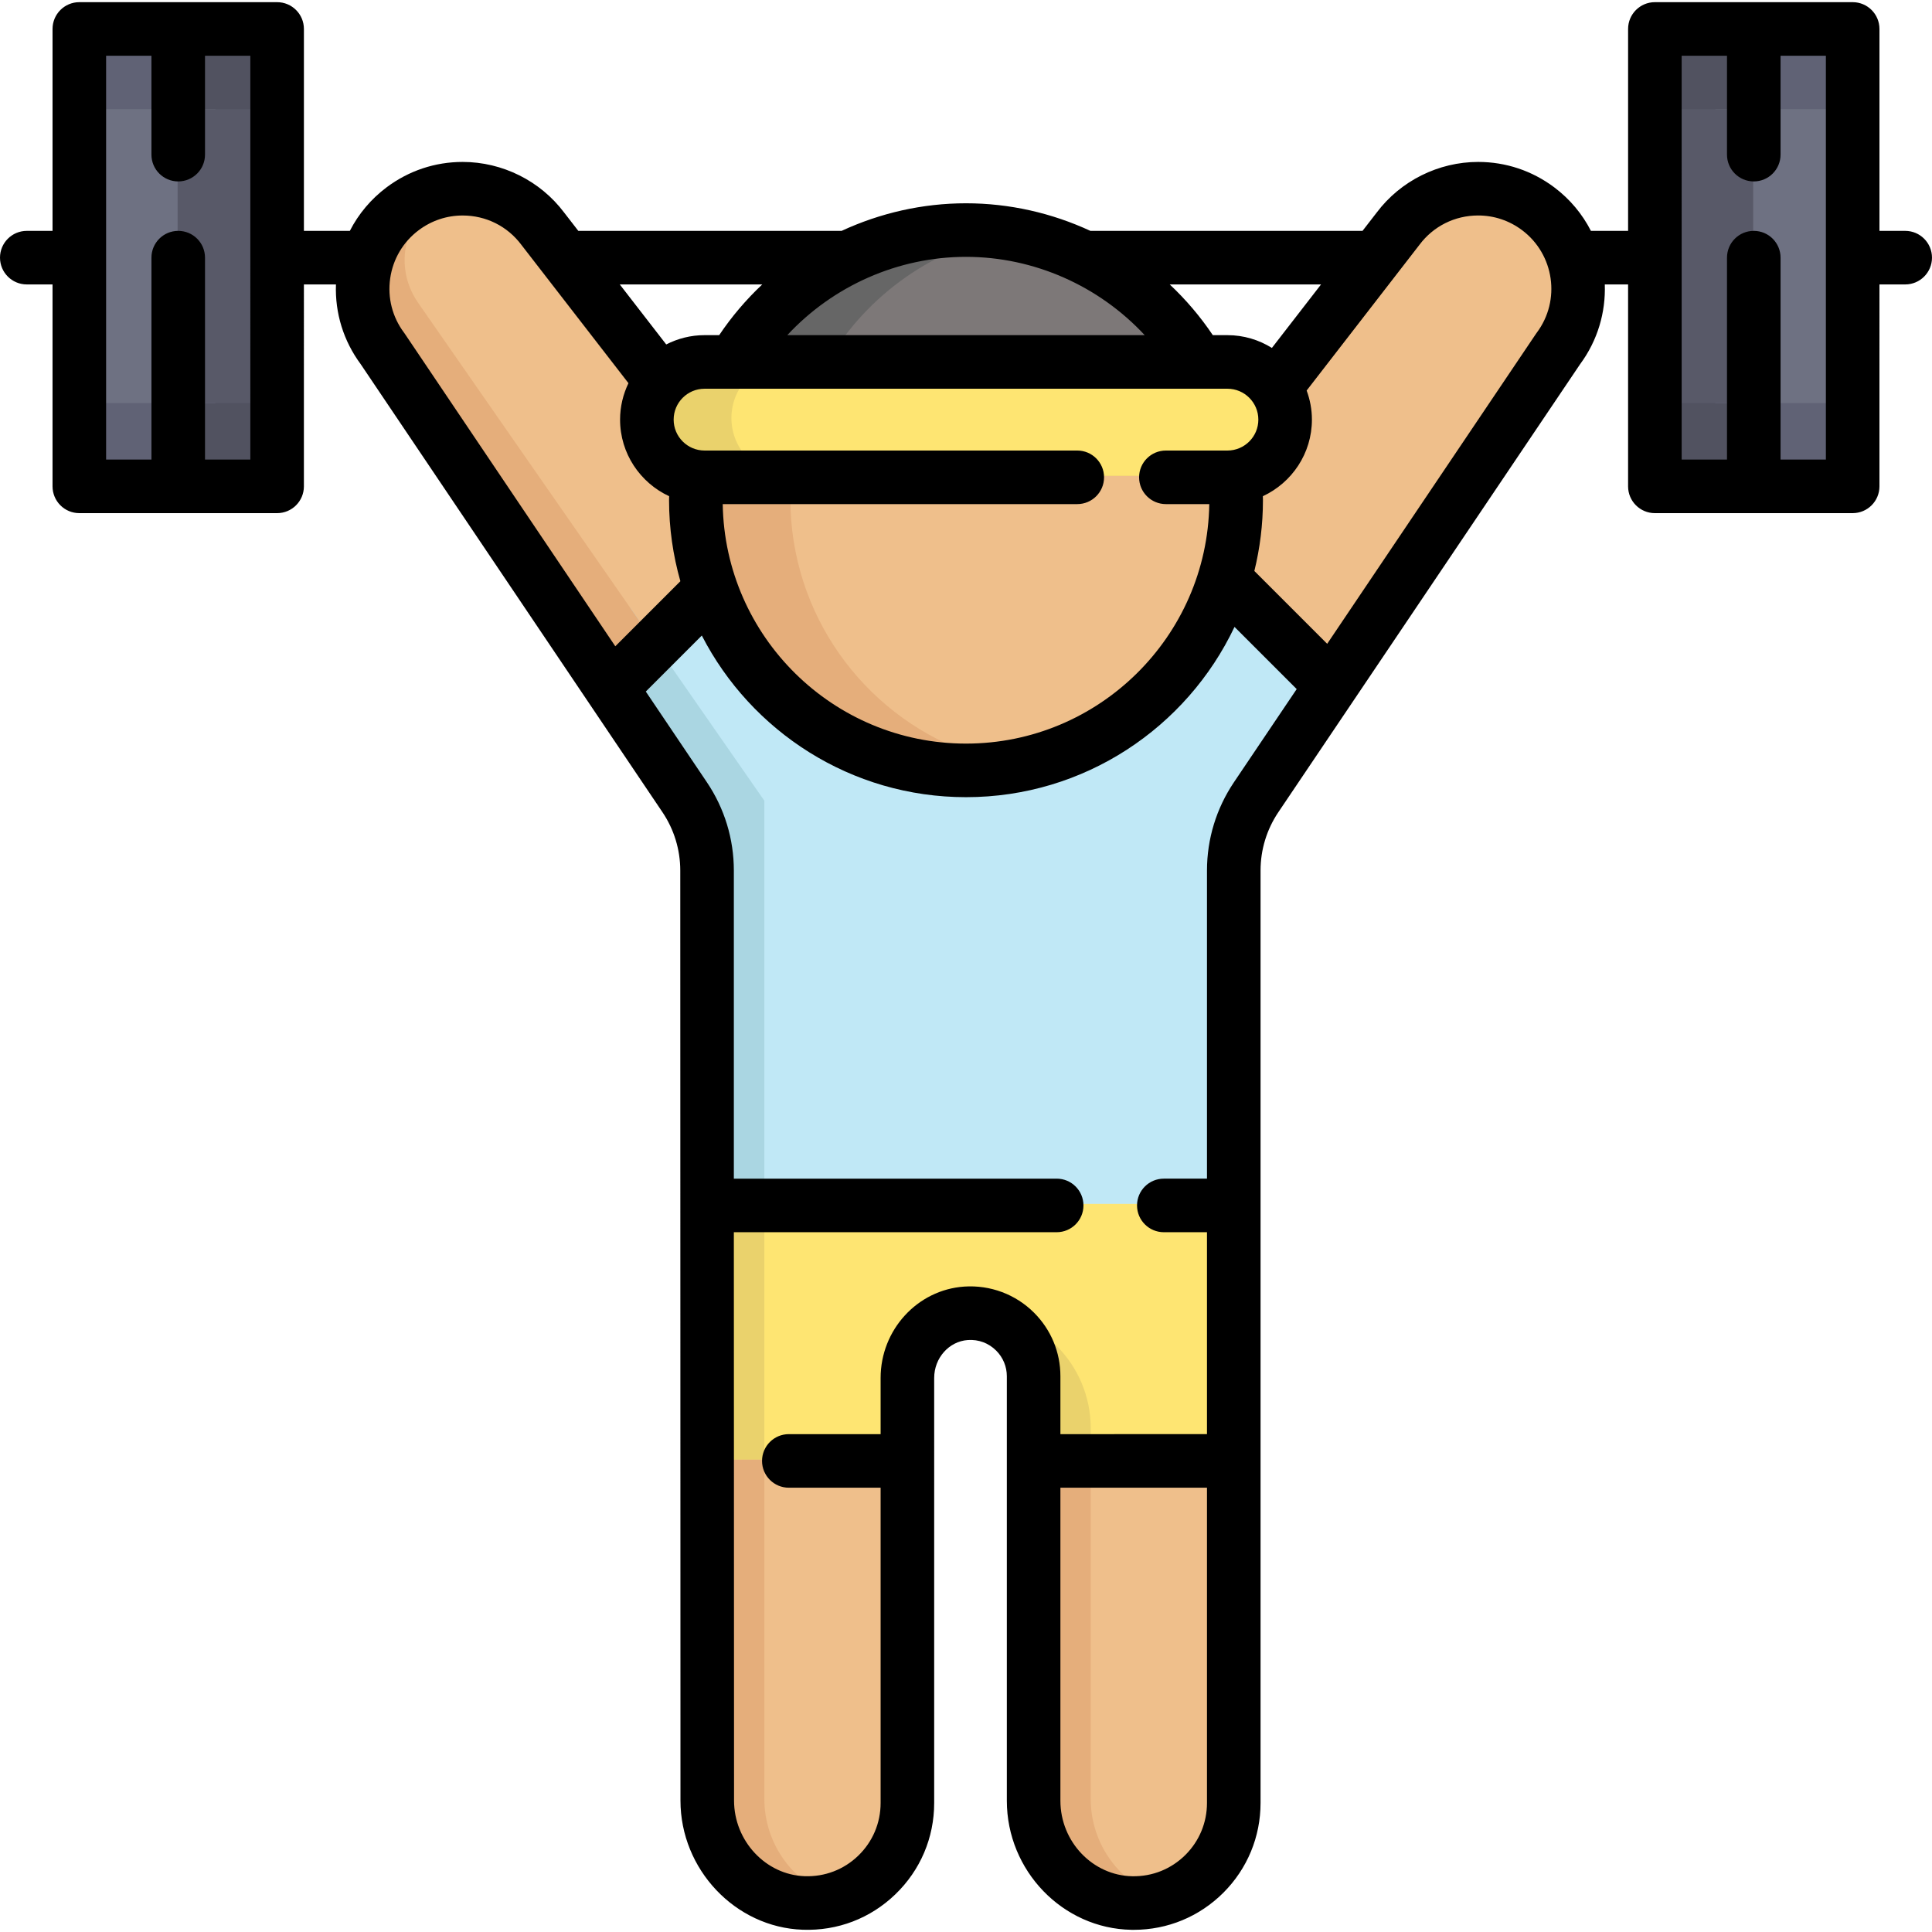 <?xml version="1.0" encoding="iso-8859-1"?>
<!-- Generator: Adobe Illustrator 19.0.0, SVG Export Plug-In . SVG Version: 6.00 Build 0)  -->
<svg version="1.1" id="Layer_1" xmlns="http://www.w3.org/2000/svg" xmlns:xlink="http://www.w3.org/1999/xlink" x="0px" y="0px"
	 viewBox="0 0 512.001 512.001" style="enable-background:new 0 0 512.001 512.001;" xml:space="preserve">
<g>
	<path style="fill:#EFBF8B;" d="M240.315,386.752v90.641c0,14.972-12.395,27.05-27.487,26.504
		c-14.371-0.502-25.554-12.755-25.554-27.138v-57.245l-0.033-32.762h0.033l36.901-30.403L240.315,386.752z"/>
	<path style="fill:#EFBF8B;" d="M326.806,386.752v90.641c0,7.328-2.97,13.956-7.764,18.761c-4.914,4.892-11.718,7.885-19.231,7.754
		c-14.557-0.24-26.046-12.537-26.046-27.105v-90.051l31.222-26.035L326.806,386.752z"/>
</g>
<g>
	<path style="fill:#E5AE7B;" d="M202.563,476.759v-90.007l17.461-17.032l-8.216-6.9l-24.535,23.93v90.007
		c0,14.382,11.183,26.635,25.554,27.138c3.016,0.109,5.922-0.294,8.646-1.115C210.443,499.399,202.563,488.83,202.563,476.759z"/>
	<path style="fill:#E5AE7B;" d="M289.054,476.759v-90.007l17.461-17.032l-8.216-6.9l-24.535,23.93v90.007
		c0,14.382,11.183,26.635,25.554,27.138c3.016,0.109,5.922-0.294,8.646-1.115C296.934,499.399,289.054,488.83,289.054,476.759z"/>
</g>
<path style="fill:#FEE572;" d="M326.806,319.044v67.707h-53.041V364.31c0-4.619-1.878-8.791-4.903-11.816
	c-2.785-2.785-6.53-4.587-10.68-4.871c-0.764-0.055-1.54-0.055-2.326,0c-8.835,0.612-15.54,8.267-15.54,17.134v21.994h-53.074
	l-0.022-27.05v-40.657h0.055l15.289-7.633l60.926-30.414L326.806,319.044z"/>
<polygon style="fill:#EAD26C;" points="202.563,311.411 202.563,386.752 187.241,386.752 187.22,359.702 187.22,319.044 
	187.274,319.044 "/>
<path style="fill:#C0E8F6;" d="M352.633,181.314l-19.886,29.529c-3.877,5.744-5.941,12.526-5.941,19.449v88.751H187.22v-88.751
	c0-6.924-2.075-13.705-5.941-19.449l-19.548-29.027l0.754-0.502l4.499-20.279l8.758-39.434c9.697,28.022,48.771,33.81,80.102,33.81
	c32.281,0,84.197,2.348,93.119-27.007L352.633,181.314z"/>
<polygon style="fill:#606275;" points="55.998,7.263 55.998,128.481 20.867,128.481 20.867,67.872 20.867,7.263 "/>
<polygon style="fill:#515260;" points="73.286,67.872 73.286,128.481 47.076,128.481 47.076,7.263 73.286,7.263 "/>
<polygon style="fill:#606275;" points="490.822,67.872 490.822,128.481 454.598,128.481 454.598,7.263 490.822,7.263 "/>
<polygon style="fill:#515260;" points="464.612,7.263 464.612,128.481 438.403,128.481 438.403,67.872 438.403,7.263 "/>
<polygon style="fill:#6E7182;" points="490.822,67.872 490.822,106.814 454.598,106.814 454.598,28.929 490.822,28.929 "/>
<polygon style="fill:#585968;" points="464.612,28.929 464.612,106.814 438.403,106.814 438.403,67.872 438.403,28.929 "/>
<polygon style="fill:#6E7182;" points="20.867,67.872 20.867,106.814 57.09,106.814 57.09,28.929 20.867,28.929 "/>
<polygon style="fill:#585968;" points="47.076,28.929 47.076,106.814 73.286,106.814 73.286,67.872 73.286,28.929 "/>
<path style="fill:#EFBF8B;" d="M412.784,92.017l-60.15,89.297l-28.295-28.284c-8.922,29.354-36.213,50.715-68.494,50.715
	c-31.331,0-57.955-20.116-67.653-48.138l-25.707,25.707l-0.754,0.502l-60.489-89.8c-5.384-7.186-6.563-16.217-3.975-24.145
	c1.627-5.002,4.772-9.577,9.304-12.974c4.772-3.571,10.353-5.296,15.878-5.296c8.07,0,16.042,3.669,21.251,10.626l5.919,7.644
	l25.434,32.86c-2.359,2.697,164.387,3.942,162.749,1.507l26.602-34.367l5.919-7.644c5.209-6.956,13.181-10.626,21.251-10.626
	c5.526,0,11.106,1.725,15.878,5.296c4.532,3.396,7.677,7.972,9.304,12.974C419.347,75.8,418.167,84.831,412.784,92.017z"/>
<path style="fill:#666666;" d="M317.36,95.501l-64.715,11.936l-58.316-11.936c7.087-11.86,17.506-21.503,29.955-27.629
	c9.523-4.685,20.225-7.317,31.56-7.317c11.336,0,22.038,2.632,31.56,7.317C299.854,73.998,310.272,83.641,317.36,95.501z"/>
<path style="fill:#E5AE7B;" d="M230.454,199.104c-27.007-10.243-46.205-36.354-46.205-66.954c0-2.097,0.087-4.172,0.273-6.214
	c0.666,0.098,1.343,0.142,2.031,0.142l65.395-11.19l73.175,11.19c0.699,0,1.376-0.044,2.042-0.142
	c0.186,2.042,0.273,4.117,0.273,6.214c0,30.599-19.198,56.71-46.205,66.954c-7.885,3.003-16.446,4.641-25.39,4.641
	S238.339,202.107,230.454,199.104z"/>
<path style="fill:#EFBF8B;" d="M327.527,132.15c0,30.599-19.187,56.71-46.194,66.954c-4.106,1.562-8.398,2.752-12.832,3.538
	c-4.434-0.775-8.726-1.977-12.832-3.538h-0.011c-27.007-10.243-46.205-36.354-46.205-66.954c0-2.097,0.087-4.172,0.273-6.214
	c0.666,0.098,1.354,0.142,2.042,0.142l54.537-14.415l58.916,14.415c0.688,0,1.365-0.044,2.031-0.142
	C327.439,127.978,327.527,130.053,327.527,132.15z"/>
<path style="fill:#7D7878;" d="M317.447,95.501l-51.075,10.32l-46.838-10.32c10.451-17.495,28.153-30.163,48.957-33.832
	C289.294,65.338,306.996,78.006,317.447,95.501z"/>
<path style="fill:#EAD26C;" d="M175.054,100.732c2.785-3.211,6.913-5.231,11.499-5.231h7.775H317.36h7.764
	c4.215,0,8.038,1.715,10.811,4.477c0.688,0.688,1.31,1.442,1.867,2.261c1.638,2.435,2.61,5.384,2.61,8.551
	c0,7.754-5.766,14.153-13.247,15.147c-0.666,0.098-1.354,0.142-2.042,0.142H186.553c-0.688,0-1.365-0.044-2.031-0.142
	c-3.418-0.448-6.465-2.02-8.78-4.335c-2.763-2.774-4.477-6.596-4.477-10.811C171.265,106.945,172.695,103.429,175.054,100.732z"/>
<path style="fill:#FEE572;" d="M340.413,110.789c0,7.754-5.755,14.153-13.247,15.147c-0.666,0.098-1.343,0.142-2.042,0.142H209.126
	c-0.688,0-1.365-0.044-2.031-0.142c-3.418-0.448-6.465-2.02-8.78-4.335c-2.763-2.763-4.477-6.585-4.477-10.811
	c0-8.442,6.847-15.289,15.289-15.289h115.998c4.226,0,8.048,1.715,10.811,4.477C338.709,102.752,340.413,106.574,340.413,110.789z"
	/>
<path style="fill:#AAD6E2;" d="M202.563,212.198v106.847H187.22v-88.751c0-6.924-2.075-13.705-5.941-19.449l-19.548-29.027
	l0.754-0.502l4.499-20.279L202.563,212.198z"/>
<path style="fill:#E5AE7B;" d="M173.46,170.339l-10.975,10.975l-0.754,0.502l-60.489-89.8c-5.384-7.186-6.563-16.217-3.975-24.145
	c1.627-5.002,4.772-9.577,9.304-12.974c4.772-3.571,10.353-5.296,15.878-5.296c-13.574,3.265-19.624,19.166-11.652,30.632
	L173.46,170.339z"/>
<path style="fill:#EAD26C;" d="M289.054,378.496v8.256h-15.289V364.31c0-4.619-1.878-8.791-4.903-11.816
	c-2.785-2.785-6.53-4.587-10.68-4.871l0,0C275.232,347.623,289.054,361.446,289.054,378.496z"/>
<path d="M504.902,61.183h-6.825V7.672c0-3.92-3.178-7.098-7.098-7.098h-52.419c-3.92,0-7.098,3.178-7.098,7.098v53.511h-9.85
	c-2.256-4.412-5.52-8.391-9.747-11.558c-5.868-4.391-12.829-6.712-20.132-6.712c-10.528,0-20.578,5.016-26.895,13.419l-3.756,4.851
	h-72.113c-10.209-4.729-21.441-7.311-32.968-7.311c-11.527,0-22.76,2.583-32.968,7.311h-69.774l-3.754-4.85
	c-6.318-8.404-16.368-13.42-26.896-13.42c-7.303,0-14.263,2.321-20.135,6.714c-4.157,3.115-7.463,7.063-9.763,11.556H80.539V7.672
	c0-3.92-3.178-7.098-7.098-7.098H21.022c-3.92,0-7.098,3.178-7.098,7.098v53.511H7.098C3.178,61.183,0,64.361,0,68.281
	s3.178,7.098,7.098,7.098h6.825v53.511c0,3.92,3.178,7.098,7.098,7.098h52.419c3.92,0,7.098-3.178,7.098-7.098V75.38h8.493
	c-0.275,7.583,1.998,14.975,6.574,21.152l79.944,118.691c3.094,4.593,4.73,9.949,4.73,15.488l0.052,246.458
	c0,18.25,14.536,33.607,32.396,34.232c9.231,0.335,17.935-3.001,24.558-9.389c6.632-6.396,10.284-14.993,10.284-24.209V365.166
	c0-5.289,3.923-9.701,8.932-10.044c2.832-0.194,5.496,0.801,7.497,2.8c1.82,1.82,2.824,4.235,2.824,6.797v112.496
	c0,18.552,14.817,33.896,33.031,34.206c0.198,0.003,0.394,0.005,0.592,0.005c8.975,0,17.394-3.48,23.777-9.849
	c6.345-6.359,9.838-14.802,9.838-23.775V230.709c0-5.539,1.636-10.894,4.729-15.488l79.944-118.691
	c4.695-6.34,6.814-13.81,6.555-21.152h6.173v53.511c0,3.92,3.178,7.098,7.098,7.098h52.419c3.92,0,7.098-3.178,7.098-7.098V75.379
	h6.825c3.921,0,7.098-3.178,7.098-7.098S508.822,61.183,504.902,61.183z M66.342,121.792H54.33V68.281
	c0-3.92-3.178-7.098-7.098-7.098s-7.098,3.178-7.098,7.098v53.511H28.12V14.771h12.013V40.98c0,3.92,3.178,7.098,7.098,7.098
	S54.33,44.9,54.33,40.98V14.771h12.013V121.792z M350.091,75.38l-13.024,16.824c-3.427-2.133-7.455-3.386-11.781-3.386h-3.879
	c-3.311-4.934-7.148-9.431-11.412-13.438H350.091z M191.53,133.592h93.959c3.92,0,7.098-3.178,7.098-7.098
	c0-3.92-3.178-7.098-7.098-7.098h-98.775c-4.517,0-8.19-3.675-8.19-8.19s3.674-8.19,8.19-8.19h138.572c4.516,0,8.19,3.675,8.19,8.19
	s-3.674,8.19-8.19,8.19h-16.317c-3.92,0-7.098,3.178-7.098,7.098c0,3.92,3.178,7.098,7.098,7.098h11.503
	c-0.553,35.09-29.251,63.47-64.471,63.47C220.781,197.062,192.083,168.683,191.53,133.592z M303.356,88.817h-94.713
	c12.096-13.026,29.291-20.749,47.356-20.749C274.066,68.068,291.261,75.791,303.356,88.817z M202.005,75.38
	c-4.263,4.007-8.101,8.505-11.412,13.438h-3.879c-3.658,0-7.104,0.9-10.157,2.463l-12.309-15.9H202.005z M107.08,88.17
	c-3.108-4.149-4.414-9.261-3.677-14.395c0.738-5.135,3.43-9.676,7.578-12.784c3.394-2.539,7.414-3.881,11.626-3.881
	c6.191,0,11.866,2.836,15.569,7.782c0.023,0.031,0.046,0.06,0.069,0.091l28.304,36.562c-1.41,2.93-2.222,6.199-2.222,9.66
	c0,8.991,5.339,16.74,13.003,20.298c-0.004,0.356-0.023,0.704-0.023,1.063c0,7.441,1.06,14.635,2.999,21.462l-17.244,17.244
	l-55.775-82.809C107.221,88.362,107.152,88.265,107.08,88.17z M314.184,491.538c-3.766,3.759-8.752,5.781-14.09,5.689
	c-10.518-0.179-19.075-9.156-19.075-20.012v-82.956h38.844v83.542C319.864,482.988,317.842,487.87,314.184,491.538z
	 M327.015,207.292c-4.678,6.945-7.151,15.043-7.151,23.418v81.645h-11.441c-3.92,0-7.098,3.178-7.098,7.098s3.178,7.098,7.098,7.098
	h11.441v53.511H281.02V364.72c0-6.354-2.48-12.333-6.983-16.836c-4.873-4.873-11.606-7.393-18.506-6.925
	c-12.424,0.852-22.158,11.484-22.158,24.208v14.897h-24.328c-3.92,0-7.098,3.178-7.098,7.098s3.178,7.098,7.098,7.098h24.328v83.542
	c0,5.326-2.111,10.295-5.942,13.99c-3.824,3.688-8.876,5.612-14.198,5.42c-10.313-0.36-18.704-9.352-18.704-20.044l-0.052-150.616
	h85.553c3.92,0,7.098-3.178,7.098-7.098s-3.178-7.098-7.098-7.098h-85.553V230.71c0-8.374-2.472-16.471-7.151-23.418l-16.181-24.024
	l14.844-14.844c13.065,25.406,39.533,42.835,70.013,42.835c31.389,0,58.534-18.479,71.156-45.124l16.48,16.48L327.015,207.292z
	 M407.259,88.17c-0.071,0.095-0.14,0.192-0.206,0.29l-55.337,82.157l-19.299-19.299c1.476-6.014,2.276-12.291,2.276-18.755
	c0-0.358-0.019-0.707-0.023-1.063c7.664-3.558,13.002-11.307,13.002-20.298c0-2.71-0.509-5.3-1.396-7.707l29.816-38.517
	c0.023-0.029,0.046-0.06,0.069-0.091c3.703-4.946,9.377-7.782,15.569-7.782c4.212,0,8.233,1.342,11.623,3.879
	C411.925,67.411,413.677,79.605,407.259,88.17z M483.88,121.792h-12.013V68.281c0-3.92-3.178-7.098-7.098-7.098
	s-7.098,3.178-7.098,7.098v53.511h-12.013V14.771h12.013V40.98c0,3.92,3.178,7.098,7.098,7.098s7.098-3.178,7.098-7.098V14.771
	h12.013V121.792z"/>
<g>
</g>
<g>
</g>
<g>
</g>
<g>
</g>
<g>
</g>
<g>
</g>
<g>
</g>
<g>
</g>
<g>
</g>
<g>
</g>
<g>
</g>
<g>
</g>
<g>
</g>
<g>
</g>
<g>
</g>
</svg>
